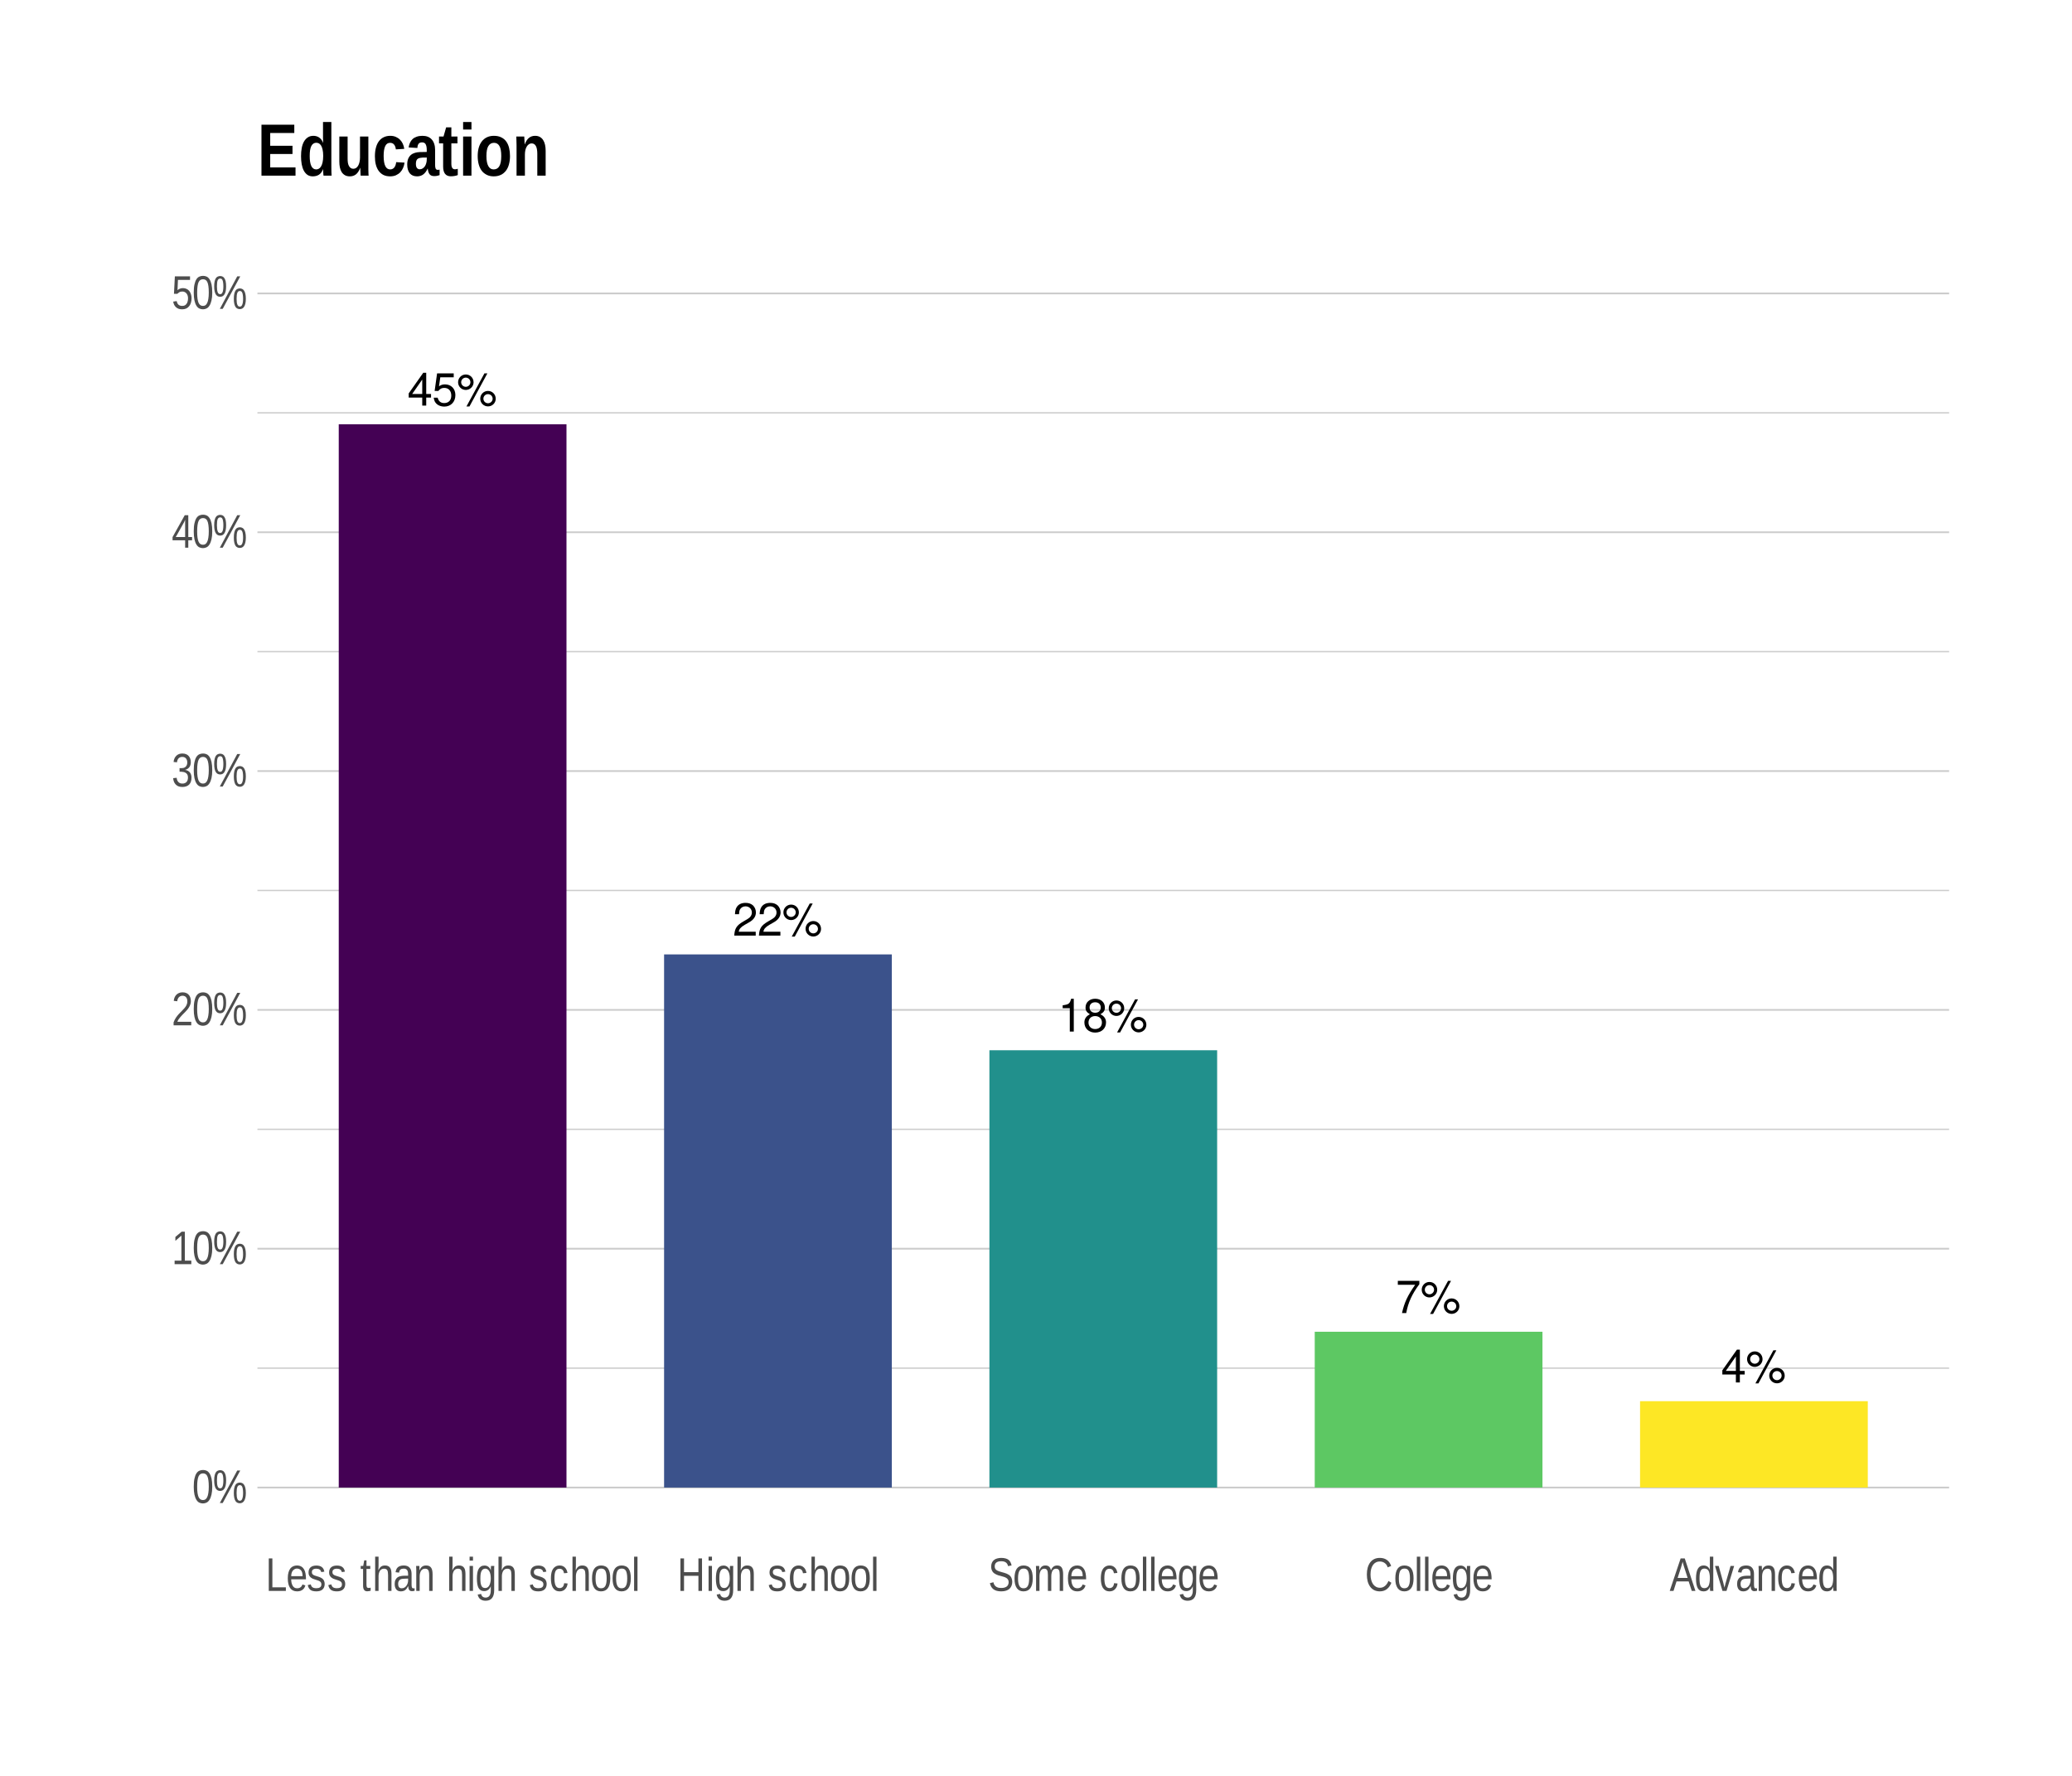 <?xml version="1.0" encoding="UTF-8"?>
<svg xmlns="http://www.w3.org/2000/svg" xmlns:xlink="http://www.w3.org/1999/xlink" width="504pt" height="432pt" viewBox="0 0 504 432" version="1.1">
<defs>
<g>
<symbol overflow="visible" id="glyph0-0">
<path style="stroke:none;" d=""/>
</symbol>
<symbol overflow="visible" id="glyph0-1">
<path style="stroke:none;" d="M 3.609 -1.938 L 3.609 0 L 4.578 0 L 4.578 -1.938 L 5.75 -1.938 L 5.75 -2.812 L 4.578 -2.812 L 4.578 -7.984 L 3.859 -7.984 L 0.312 -2.953 L 0.312 -1.938 Z M 3.609 -2.812 L 1.156 -2.812 L 3.609 -6.328 Z M 3.609 -2.812 "/>
</symbol>
<symbol overflow="visible" id="glyph0-2">
<path style="stroke:none;" d="M 5.266 -7.828 L 1.219 -7.828 L 0.625 -3.562 L 1.531 -3.562 C 1.984 -4.109 2.359 -4.297 2.969 -4.297 C 4.016 -4.297 4.672 -3.578 4.672 -2.422 C 4.672 -1.297 4.016 -0.609 2.953 -0.609 C 2.109 -0.609 1.594 -1.031 1.359 -1.922 L 0.391 -1.922 C 0.516 -1.281 0.625 -0.969 0.859 -0.688 C 1.297 -0.094 2.094 0.25 2.984 0.25 C 4.562 0.25 5.672 -0.891 5.672 -2.547 C 5.672 -4.094 4.641 -5.156 3.141 -5.156 C 2.578 -5.156 2.141 -5.016 1.688 -4.688 L 2 -6.875 L 5.266 -6.875 Z M 5.266 -7.828 "/>
</symbol>
<symbol overflow="visible" id="glyph0-3">
<path style="stroke:none;" d="M 2.203 -7.562 C 1.156 -7.562 0.328 -6.719 0.328 -5.672 C 0.328 -4.641 1.156 -3.797 2.203 -3.797 C 3.234 -3.797 4.094 -4.641 4.094 -5.656 C 4.094 -6.734 3.266 -7.562 2.203 -7.562 Z M 2.203 -6.797 C 2.828 -6.797 3.328 -6.297 3.328 -5.672 C 3.328 -5.062 2.812 -4.562 2.203 -4.562 C 1.594 -4.562 1.078 -5.062 1.078 -5.672 C 1.078 -6.297 1.578 -6.797 2.203 -6.797 Z M 6.734 -7.828 L 2.359 0.219 L 3.094 0.219 L 7.453 -7.828 Z M 7.594 -3.562 C 6.562 -3.562 5.719 -2.719 5.719 -1.672 C 5.719 -0.625 6.562 0.203 7.609 0.203 C 8.641 0.203 9.484 -0.625 9.484 -1.656 C 9.484 -2.719 8.656 -3.562 7.594 -3.562 Z M 7.594 -2.781 C 8.234 -2.781 8.734 -2.281 8.734 -1.656 C 8.734 -1.062 8.219 -0.562 7.609 -0.562 C 6.984 -0.562 6.484 -1.062 6.484 -1.672 C 6.484 -2.281 6.984 -2.781 7.594 -2.781 Z M 7.594 -2.781 "/>
</symbol>
<symbol overflow="visible" id="glyph0-4">
<path style="stroke:none;" d="M 5.594 -0.969 L 1.469 -0.969 C 1.562 -1.625 1.922 -2.047 2.891 -2.625 L 3.984 -3.25 C 5.078 -3.859 5.641 -4.672 5.641 -5.656 C 5.641 -6.312 5.375 -6.938 4.922 -7.375 C 4.453 -7.781 3.875 -7.984 3.141 -7.984 C 2.141 -7.984 1.406 -7.641 0.969 -6.953 C 0.703 -6.531 0.578 -6.031 0.547 -5.219 L 1.531 -5.219 C 1.562 -5.766 1.625 -6.094 1.75 -6.359 C 2.016 -6.844 2.516 -7.141 3.109 -7.141 C 3.984 -7.141 4.656 -6.5 4.656 -5.641 C 4.656 -5 4.281 -4.438 3.594 -4.047 L 2.578 -3.453 C 0.938 -2.5 0.469 -1.75 0.375 -0.016 L 5.594 -0.016 Z M 5.594 -0.969 "/>
</symbol>
<symbol overflow="visible" id="glyph0-5">
<path style="stroke:none;" d="M 2.859 -5.688 L 2.859 0 L 3.828 0 L 3.828 -7.984 L 3.188 -7.984 C 2.844 -6.766 2.625 -6.594 1.125 -6.391 L 1.125 -5.688 Z M 2.859 -5.688 "/>
</symbol>
<symbol overflow="visible" id="glyph0-6">
<path style="stroke:none;" d="M 4.312 -4.203 C 5.141 -4.703 5.391 -5.109 5.391 -5.859 C 5.391 -7.109 4.438 -7.984 3.031 -7.984 C 1.656 -7.984 0.688 -7.109 0.688 -5.859 C 0.688 -5.109 0.938 -4.719 1.75 -4.203 C 0.844 -3.75 0.406 -3.109 0.406 -2.219 C 0.406 -0.766 1.484 0.25 3.031 0.25 C 4.578 0.25 5.672 -0.766 5.672 -2.219 C 5.672 -3.109 5.219 -3.75 4.312 -4.203 Z M 3.031 -7.125 C 3.859 -7.125 4.391 -6.625 4.391 -5.828 C 4.391 -5.078 3.859 -4.578 3.031 -4.578 C 2.203 -4.578 1.672 -5.078 1.672 -5.859 C 1.672 -6.625 2.203 -7.125 3.031 -7.125 Z M 3.031 -3.766 C 4.016 -3.766 4.672 -3.125 4.672 -2.203 C 4.672 -1.234 4.016 -0.609 3.016 -0.609 C 2.062 -0.609 1.406 -1.266 1.406 -2.188 C 1.406 -3.141 2.062 -3.766 3.031 -3.766 Z M 3.031 -3.766 "/>
</symbol>
<symbol overflow="visible" id="glyph0-7">
<path style="stroke:none;" d="M 5.75 -7.828 L 0.516 -7.828 L 0.516 -6.875 L 4.734 -6.875 C 2.875 -4.203 2.109 -2.578 1.531 0 L 2.562 0 C 3 -2.5 3.984 -4.656 5.75 -7.016 Z M 5.75 -7.828 "/>
</symbol>
<symbol overflow="visible" id="glyph1-0">
<path style="stroke:none;" d="M 0.234 0 L 0.234 -7.672 L 2.141 -7.672 L 2.141 0 Z M 0.484 -0.375 L 1.906 -0.375 L 1.906 -7.281 L 0.484 -7.281 Z M 0.484 -0.375 "/>
</symbol>
<symbol overflow="visible" id="glyph1-1">
<path style="stroke:none;" d="M 4.875 -3.953 C 4.875 -3.191 4.812 -2.551 4.688 -2.031 C 4.57 -1.52 4.41 -1.102 4.203 -0.781 C 4.004 -0.457 3.766 -0.227 3.484 -0.094 C 3.211 0.039 2.922 0.109 2.609 0.109 C 2.297 0.109 2 0.039 1.719 -0.094 C 1.445 -0.227 1.211 -0.457 1.016 -0.781 C 0.816 -1.102 0.66 -1.52 0.547 -2.031 C 0.43 -2.551 0.375 -3.191 0.375 -3.953 C 0.375 -4.754 0.43 -5.414 0.547 -5.938 C 0.66 -6.457 0.816 -6.875 1.016 -7.188 C 1.211 -7.5 1.453 -7.719 1.734 -7.844 C 2.016 -7.969 2.316 -8.031 2.641 -8.031 C 2.953 -8.031 3.242 -7.969 3.516 -7.844 C 3.785 -7.719 4.02 -7.5 4.219 -7.188 C 4.426 -6.875 4.586 -6.457 4.703 -5.938 C 4.816 -5.414 4.875 -4.754 4.875 -3.953 Z M 4.031 -3.953 C 4.031 -4.586 4 -5.113 3.938 -5.531 C 3.883 -5.945 3.797 -6.281 3.672 -6.531 C 3.555 -6.781 3.41 -6.953 3.234 -7.047 C 3.055 -7.148 2.859 -7.203 2.641 -7.203 C 2.41 -7.203 2.203 -7.148 2.016 -7.047 C 1.836 -6.941 1.688 -6.766 1.562 -6.516 C 1.445 -6.273 1.359 -5.941 1.297 -5.516 C 1.234 -5.098 1.203 -4.578 1.203 -3.953 C 1.203 -3.348 1.234 -2.836 1.297 -2.422 C 1.359 -2.004 1.445 -1.672 1.562 -1.422 C 1.688 -1.172 1.836 -0.988 2.016 -0.875 C 2.191 -0.77 2.395 -0.719 2.625 -0.719 C 2.844 -0.719 3.035 -0.77 3.203 -0.875 C 3.379 -0.988 3.523 -1.172 3.641 -1.422 C 3.766 -1.672 3.859 -2.004 3.922 -2.422 C 3.992 -2.836 4.031 -3.348 4.031 -3.953 Z M 4.031 -3.953 "/>
</symbol>
<symbol overflow="visible" id="glyph1-2">
<path style="stroke:none;" d="M 8.047 -2.438 C 8.047 -1.969 8.004 -1.57 7.922 -1.25 C 7.848 -0.938 7.742 -0.68 7.609 -0.484 C 7.473 -0.285 7.316 -0.145 7.141 -0.062 C 6.961 0.02 6.773 0.062 6.578 0.062 C 6.367 0.062 6.176 0.02 6 -0.062 C 5.82 -0.145 5.664 -0.281 5.531 -0.469 C 5.406 -0.664 5.305 -0.926 5.234 -1.25 C 5.16 -1.57 5.125 -1.969 5.125 -2.438 C 5.125 -2.938 5.16 -3.348 5.234 -3.672 C 5.305 -3.992 5.406 -4.25 5.531 -4.438 C 5.664 -4.633 5.82 -4.77 6 -4.844 C 6.188 -4.926 6.383 -4.969 6.594 -4.969 C 6.789 -4.969 6.977 -4.926 7.156 -4.844 C 7.332 -4.77 7.484 -4.633 7.609 -4.438 C 7.742 -4.25 7.848 -3.992 7.922 -3.672 C 8.004 -3.348 8.047 -2.938 8.047 -2.438 Z M 2.422 0 L 1.719 0 L 5.953 -7.906 L 6.688 -7.906 Z M 1.812 -7.984 C 2.008 -7.984 2.195 -7.941 2.375 -7.859 C 2.551 -7.785 2.703 -7.648 2.828 -7.453 C 2.961 -7.266 3.066 -7.008 3.141 -6.688 C 3.211 -6.363 3.25 -5.957 3.25 -5.469 C 3.25 -5 3.211 -4.602 3.141 -4.281 C 3.066 -3.957 2.961 -3.695 2.828 -3.5 C 2.703 -3.301 2.547 -3.156 2.359 -3.062 C 2.18 -2.977 1.992 -2.938 1.797 -2.938 C 1.586 -2.938 1.395 -2.977 1.219 -3.062 C 1.039 -3.156 0.883 -3.301 0.75 -3.5 C 0.625 -3.695 0.523 -3.957 0.453 -4.281 C 0.379 -4.602 0.344 -5 0.344 -5.469 C 0.344 -5.957 0.379 -6.363 0.453 -6.688 C 0.523 -7.008 0.625 -7.266 0.75 -7.453 C 0.883 -7.648 1.039 -7.785 1.219 -7.859 C 1.406 -7.941 1.602 -7.984 1.812 -7.984 Z M 7.375 -2.438 C 7.375 -2.812 7.352 -3.117 7.312 -3.359 C 7.281 -3.609 7.227 -3.805 7.156 -3.953 C 7.094 -4.098 7.016 -4.195 6.922 -4.25 C 6.828 -4.312 6.719 -4.344 6.594 -4.344 C 6.469 -4.344 6.352 -4.312 6.25 -4.25 C 6.156 -4.188 6.07 -4.082 6 -3.938 C 5.938 -3.789 5.883 -3.594 5.844 -3.344 C 5.812 -3.102 5.797 -2.801 5.797 -2.438 C 5.797 -2.082 5.812 -1.785 5.844 -1.547 C 5.883 -1.305 5.938 -1.109 6 -0.953 C 6.07 -0.805 6.156 -0.703 6.25 -0.641 C 6.344 -0.578 6.453 -0.547 6.578 -0.547 C 6.703 -0.547 6.812 -0.578 6.906 -0.641 C 7 -0.703 7.078 -0.805 7.141 -0.953 C 7.211 -1.109 7.27 -1.305 7.312 -1.547 C 7.352 -1.785 7.375 -2.082 7.375 -2.438 Z M 2.578 -5.469 C 2.578 -5.844 2.555 -6.148 2.516 -6.391 C 2.484 -6.629 2.438 -6.82 2.375 -6.969 C 2.312 -7.113 2.234 -7.219 2.141 -7.281 C 2.047 -7.344 1.938 -7.375 1.812 -7.375 C 1.688 -7.375 1.57 -7.344 1.469 -7.281 C 1.363 -7.219 1.273 -7.113 1.203 -6.969 C 1.141 -6.82 1.094 -6.625 1.062 -6.375 C 1.031 -6.133 1.016 -5.832 1.016 -5.469 C 1.016 -5.113 1.031 -4.816 1.062 -4.578 C 1.102 -4.336 1.156 -4.141 1.219 -3.984 C 1.281 -3.836 1.359 -3.734 1.453 -3.672 C 1.555 -3.609 1.672 -3.578 1.797 -3.578 C 1.922 -3.578 2.031 -3.609 2.125 -3.672 C 2.219 -3.734 2.297 -3.836 2.359 -3.984 C 2.43 -4.141 2.484 -4.336 2.516 -4.578 C 2.555 -4.816 2.578 -5.113 2.578 -5.469 Z M 2.578 -5.469 "/>
</symbol>
<symbol overflow="visible" id="glyph1-3">
<path style="stroke:none;" d="M 0.719 0 L 0.719 -0.859 L 2.375 -0.859 L 2.375 -6.953 L 0.906 -5.672 L 0.906 -6.625 L 2.438 -7.906 L 3.203 -7.906 L 3.203 -0.859 L 4.781 -0.859 L 4.781 0 Z M 0.719 0 "/>
</symbol>
<symbol overflow="visible" id="glyph1-4">
<path style="stroke:none;" d="M 0.469 0 L 0.469 -0.719 C 0.625 -1.156 0.816 -1.539 1.047 -1.875 C 1.273 -2.207 1.516 -2.508 1.766 -2.781 C 2.016 -3.051 2.258 -3.301 2.5 -3.531 C 2.738 -3.77 2.957 -4.004 3.156 -4.234 C 3.352 -4.461 3.508 -4.703 3.625 -4.953 C 3.75 -5.211 3.812 -5.504 3.812 -5.828 C 3.812 -6.055 3.785 -6.254 3.734 -6.422 C 3.68 -6.586 3.602 -6.727 3.5 -6.844 C 3.395 -6.969 3.27 -7.055 3.125 -7.109 C 2.977 -7.172 2.816 -7.203 2.641 -7.203 C 2.473 -7.203 2.316 -7.172 2.172 -7.109 C 2.023 -7.055 1.895 -6.973 1.781 -6.859 C 1.664 -6.742 1.57 -6.602 1.5 -6.438 C 1.426 -6.27 1.379 -6.078 1.359 -5.859 L 0.516 -5.953 C 0.535 -6.242 0.598 -6.516 0.703 -6.766 C 0.805 -7.016 0.945 -7.234 1.125 -7.422 C 1.301 -7.609 1.516 -7.754 1.766 -7.859 C 2.016 -7.973 2.305 -8.031 2.641 -8.031 C 2.953 -8.031 3.234 -7.984 3.484 -7.891 C 3.742 -7.797 3.957 -7.656 4.125 -7.469 C 4.301 -7.289 4.438 -7.066 4.531 -6.797 C 4.625 -6.523 4.672 -6.211 4.672 -5.859 C 4.672 -5.598 4.629 -5.348 4.547 -5.109 C 4.473 -4.867 4.367 -4.641 4.234 -4.422 C 4.109 -4.203 3.957 -3.988 3.781 -3.781 C 3.613 -3.582 3.438 -3.391 3.25 -3.203 L 2.672 -2.625 C 2.484 -2.438 2.305 -2.242 2.141 -2.047 C 1.973 -1.859 1.82 -1.664 1.688 -1.469 C 1.562 -1.27 1.461 -1.066 1.391 -0.859 L 4.766 -0.859 L 4.766 0 Z M 0.469 0 "/>
</symbol>
<symbol overflow="visible" id="glyph1-5">
<path style="stroke:none;" d="M 4.828 -2.188 C 4.828 -1.82 4.781 -1.492 4.688 -1.203 C 4.594 -0.922 4.453 -0.68 4.266 -0.484 C 4.078 -0.297 3.844 -0.148 3.562 -0.047 C 3.289 0.055 2.977 0.109 2.625 0.109 C 2.227 0.109 1.891 0.051 1.609 -0.062 C 1.336 -0.188 1.113 -0.348 0.938 -0.547 C 0.758 -0.754 0.625 -0.984 0.531 -1.234 C 0.445 -1.492 0.391 -1.758 0.359 -2.031 L 1.219 -2.125 C 1.238 -1.914 1.281 -1.723 1.344 -1.547 C 1.414 -1.379 1.508 -1.234 1.625 -1.109 C 1.738 -0.984 1.879 -0.883 2.047 -0.812 C 2.211 -0.75 2.406 -0.719 2.625 -0.719 C 3.039 -0.719 3.367 -0.844 3.609 -1.094 C 3.848 -1.352 3.969 -1.727 3.969 -2.219 C 3.969 -2.508 3.914 -2.742 3.812 -2.922 C 3.707 -3.098 3.57 -3.234 3.406 -3.328 C 3.25 -3.43 3.078 -3.5 2.891 -3.531 C 2.711 -3.57 2.547 -3.594 2.391 -3.594 L 1.922 -3.594 L 1.922 -4.469 L 2.359 -4.469 C 2.516 -4.469 2.676 -4.484 2.844 -4.516 C 3.02 -4.555 3.176 -4.629 3.312 -4.734 C 3.457 -4.836 3.57 -4.977 3.656 -5.156 C 3.75 -5.332 3.797 -5.555 3.797 -5.828 C 3.797 -6.254 3.691 -6.586 3.484 -6.828 C 3.285 -7.078 2.984 -7.203 2.578 -7.203 C 2.211 -7.203 1.914 -7.086 1.688 -6.859 C 1.469 -6.629 1.336 -6.305 1.297 -5.891 L 0.469 -5.969 C 0.5 -6.312 0.578 -6.613 0.703 -6.875 C 0.828 -7.133 0.984 -7.348 1.172 -7.516 C 1.359 -7.691 1.57 -7.82 1.812 -7.906 C 2.062 -7.988 2.32 -8.031 2.594 -8.031 C 2.957 -8.031 3.27 -7.973 3.531 -7.859 C 3.789 -7.754 4 -7.602 4.156 -7.406 C 4.32 -7.219 4.445 -7 4.531 -6.75 C 4.613 -6.5 4.656 -6.227 4.656 -5.938 C 4.656 -5.707 4.629 -5.488 4.578 -5.281 C 4.523 -5.082 4.441 -4.898 4.328 -4.734 C 4.211 -4.578 4.07 -4.441 3.906 -4.328 C 3.738 -4.211 3.535 -4.125 3.297 -4.062 L 3.297 -4.031 C 3.555 -4 3.781 -3.926 3.969 -3.812 C 4.164 -3.707 4.328 -3.57 4.453 -3.406 C 4.578 -3.238 4.672 -3.051 4.734 -2.844 C 4.797 -2.633 4.828 -2.414 4.828 -2.188 Z M 4.828 -2.188 "/>
</symbol>
<symbol overflow="visible" id="glyph1-6">
<path style="stroke:none;" d="M 4.047 -1.797 L 4.047 0 L 3.281 0 L 3.281 -1.797 L 0.219 -1.797 L 0.219 -2.578 L 3.188 -7.906 L 4.047 -7.906 L 4.047 -2.594 L 4.969 -2.594 L 4.969 -1.797 Z M 3.281 -6.766 C 3.27 -6.754 3.25 -6.719 3.219 -6.656 L 3.141 -6.484 L 3.062 -6.281 C 3.02 -6.207 2.988 -6.148 2.969 -6.109 L 1.297 -3.109 C 1.285 -3.086 1.266 -3.051 1.234 -3 L 1.141 -2.859 L 1.062 -2.703 C 1.031 -2.648 1.004 -2.613 0.984 -2.594 L 3.281 -2.594 Z M 3.281 -6.766 "/>
</symbol>
<symbol overflow="visible" id="glyph1-7">
<path style="stroke:none;" d="M 4.844 -2.578 C 4.844 -2.18 4.789 -1.816 4.688 -1.484 C 4.594 -1.16 4.445 -0.879 4.25 -0.641 C 4.062 -0.398 3.82 -0.211 3.531 -0.078 C 3.25 0.047 2.922 0.109 2.547 0.109 C 2.203 0.109 1.906 0.062 1.656 -0.031 C 1.406 -0.133 1.191 -0.27 1.016 -0.438 C 0.836 -0.602 0.695 -0.801 0.594 -1.031 C 0.488 -1.258 0.414 -1.504 0.375 -1.766 L 1.219 -1.891 C 1.25 -1.734 1.297 -1.582 1.359 -1.438 C 1.422 -1.301 1.504 -1.176 1.609 -1.062 C 1.711 -0.957 1.844 -0.875 2 -0.812 C 2.156 -0.75 2.344 -0.719 2.562 -0.719 C 2.781 -0.719 2.977 -0.754 3.156 -0.828 C 3.332 -0.91 3.477 -1.031 3.594 -1.188 C 3.719 -1.344 3.812 -1.535 3.875 -1.766 C 3.945 -1.992 3.984 -2.258 3.984 -2.562 C 3.984 -2.801 3.953 -3.02 3.891 -3.219 C 3.828 -3.426 3.734 -3.602 3.609 -3.75 C 3.492 -3.895 3.348 -4.008 3.172 -4.094 C 3.004 -4.176 2.805 -4.219 2.578 -4.219 C 2.441 -4.219 2.316 -4.203 2.203 -4.172 C 2.086 -4.148 1.977 -4.109 1.875 -4.047 C 1.781 -3.992 1.691 -3.93 1.609 -3.859 C 1.523 -3.797 1.445 -3.727 1.375 -3.656 L 0.562 -3.656 L 0.781 -7.906 L 4.469 -7.906 L 4.469 -7.047 L 1.531 -7.047 L 1.422 -4.547 C 1.566 -4.68 1.75 -4.797 1.969 -4.891 C 2.188 -4.992 2.445 -5.047 2.75 -5.047 C 3.07 -5.047 3.363 -4.984 3.625 -4.859 C 3.883 -4.742 4.102 -4.578 4.281 -4.359 C 4.457 -4.141 4.594 -3.879 4.688 -3.578 C 4.789 -3.273 4.844 -2.941 4.844 -2.578 Z M 4.844 -2.578 "/>
</symbol>
<symbol overflow="visible" id="glyph1-8">
<path style="stroke:none;" d="M 0.781 0 L 0.781 -7.906 L 1.656 -7.906 L 1.656 -0.875 L 4.938 -0.875 L 4.938 0 Z M 0.781 0 "/>
</symbol>
<symbol overflow="visible" id="glyph1-9">
<path style="stroke:none;" d="M 1.234 -2.828 C 1.234 -2.504 1.266 -2.207 1.328 -1.938 C 1.398 -1.676 1.488 -1.445 1.594 -1.25 C 1.707 -1.062 1.852 -0.91 2.031 -0.797 C 2.207 -0.691 2.414 -0.641 2.656 -0.641 C 3.02 -0.641 3.312 -0.727 3.531 -0.906 C 3.75 -1.082 3.895 -1.305 3.969 -1.578 L 4.688 -1.328 C 4.633 -1.16 4.562 -0.988 4.469 -0.812 C 4.375 -0.645 4.25 -0.492 4.094 -0.359 C 3.938 -0.223 3.738 -0.109 3.5 -0.016 C 3.27 0.066 2.988 0.109 2.656 0.109 C 1.926 0.109 1.367 -0.156 0.984 -0.688 C 0.598 -1.227 0.406 -2.023 0.406 -3.078 C 0.406 -3.648 0.461 -4.129 0.578 -4.516 C 0.691 -4.91 0.848 -5.234 1.047 -5.484 C 1.254 -5.734 1.492 -5.91 1.766 -6.016 C 2.035 -6.129 2.32 -6.188 2.625 -6.188 C 3.039 -6.188 3.391 -6.102 3.672 -5.938 C 4.223 -5.625 4.57 -5.055 4.719 -4.234 C 4.789 -3.836 4.828 -3.41 4.828 -2.953 L 4.828 -2.828 Z M 4 -3.594 C 4 -4.27 3.867 -4.742 3.609 -5.016 C 3.359 -5.297 3.023 -5.438 2.609 -5.438 C 2.316 -5.438 2.035 -5.316 1.766 -5.078 C 1.43 -4.785 1.254 -4.289 1.234 -3.594 Z M 4 -3.594 "/>
</symbol>
<symbol overflow="visible" id="glyph1-10">
<path style="stroke:none;" d="M 4.375 -1.672 C 4.375 -1.391 4.328 -1.133 4.234 -0.906 C 4.148 -0.688 4.02 -0.5 3.844 -0.344 C 3.676 -0.195 3.461 -0.082 3.203 0 C 2.953 0.07 2.672 0.109 2.359 0.109 C 2.066 0.109 1.801 0.082 1.562 0.031 C 1.332 -0.02 1.129 -0.102 0.953 -0.219 C 0.785 -0.344 0.641 -0.504 0.516 -0.703 C 0.398 -0.898 0.316 -1.141 0.266 -1.422 L 1 -1.594 C 1.062 -1.27 1.203 -1.031 1.422 -0.875 C 1.648 -0.727 1.961 -0.656 2.359 -0.656 C 2.535 -0.656 2.695 -0.672 2.844 -0.703 C 2.988 -0.734 3.113 -0.785 3.219 -0.859 C 3.332 -0.93 3.422 -1.023 3.484 -1.141 C 3.547 -1.266 3.578 -1.414 3.578 -1.594 C 3.578 -1.781 3.539 -1.93 3.469 -2.047 C 3.395 -2.172 3.297 -2.27 3.172 -2.344 C 3.047 -2.426 2.895 -2.492 2.719 -2.547 L 2.109 -2.75 C 1.91 -2.812 1.711 -2.879 1.516 -2.953 C 1.328 -3.035 1.156 -3.141 1 -3.266 C 0.844 -3.398 0.711 -3.562 0.609 -3.75 C 0.504 -3.938 0.453 -4.176 0.453 -4.469 C 0.453 -5.02 0.613 -5.441 0.938 -5.734 C 1.27 -6.023 1.742 -6.172 2.359 -6.172 C 2.91 -6.172 3.348 -6.051 3.672 -5.812 C 3.992 -5.582 4.203 -5.207 4.297 -4.688 L 3.547 -4.578 C 3.516 -4.734 3.461 -4.863 3.391 -4.969 C 3.316 -5.07 3.227 -5.156 3.125 -5.219 C 3.02 -5.289 2.898 -5.336 2.766 -5.359 C 2.641 -5.391 2.504 -5.406 2.359 -5.406 C 1.984 -5.406 1.707 -5.332 1.531 -5.188 C 1.352 -5.051 1.266 -4.848 1.266 -4.578 C 1.266 -4.41 1.297 -4.27 1.359 -4.156 C 1.43 -4.051 1.523 -3.961 1.641 -3.891 C 1.754 -3.816 1.895 -3.754 2.062 -3.703 L 2.609 -3.531 C 2.609 -3.531 2.742 -3.488 3.016 -3.406 C 3.16 -3.352 3.297 -3.297 3.422 -3.234 C 3.555 -3.172 3.68 -3.094 3.797 -3 C 3.91 -2.914 4.008 -2.812 4.094 -2.688 C 4.176 -2.562 4.242 -2.414 4.297 -2.25 C 4.348 -2.082 4.375 -1.891 4.375 -1.672 Z M 4.375 -1.672 "/>
</symbol>
<symbol overflow="visible" id="glyph1-11">
<path style="stroke:none;" d=""/>
</symbol>
<symbol overflow="visible" id="glyph1-12">
<path style="stroke:none;" d="M 2.562 -0.047 C 2.426 -0.004 2.289 0.023 2.156 0.047 C 2.031 0.078 1.883 0.094 1.719 0.094 C 1.051 0.094 0.719 -0.363 0.719 -1.281 L 0.719 -5.344 L 0.141 -5.344 L 0.141 -6.078 L 0.75 -6.078 L 1 -7.438 L 1.547 -7.438 L 1.547 -6.078 L 2.469 -6.078 L 2.469 -5.344 L 1.547 -5.344 L 1.547 -1.5 C 1.547 -1.207 1.582 -1.004 1.656 -0.891 C 1.738 -0.773 1.879 -0.719 2.078 -0.719 C 2.148 -0.719 2.223 -0.723 2.297 -0.734 C 2.379 -0.754 2.469 -0.773 2.562 -0.797 Z M 2.562 -0.047 "/>
</symbol>
<symbol overflow="visible" id="glyph1-13">
<path style="stroke:none;" d="M 1.453 -5.031 C 1.547 -5.238 1.645 -5.414 1.75 -5.562 C 1.863 -5.707 1.984 -5.828 2.109 -5.922 C 2.242 -6.016 2.383 -6.082 2.531 -6.125 C 2.688 -6.164 2.863 -6.188 3.062 -6.188 C 3.375 -6.188 3.629 -6.133 3.828 -6.031 C 4.035 -5.926 4.195 -5.781 4.312 -5.594 C 4.438 -5.406 4.52 -5.176 4.562 -4.906 C 4.602 -4.645 4.625 -4.359 4.625 -4.047 L 4.625 0 L 3.797 0 L 3.797 -3.859 C 3.797 -4.109 3.781 -4.332 3.75 -4.531 C 3.727 -4.727 3.68 -4.891 3.609 -5.016 C 3.535 -5.148 3.43 -5.25 3.297 -5.312 C 3.16 -5.375 2.988 -5.406 2.781 -5.406 C 2.582 -5.406 2.398 -5.363 2.234 -5.281 C 2.078 -5.195 1.941 -5.07 1.828 -4.906 C 1.723 -4.75 1.641 -4.555 1.578 -4.328 C 1.516 -4.109 1.484 -3.859 1.484 -3.578 L 1.484 0 L 0.656 0 L 0.656 -8.328 L 1.484 -8.328 L 1.484 -6.172 C 1.484 -6.047 1.477 -5.922 1.469 -5.797 C 1.469 -5.672 1.461 -5.555 1.453 -5.453 C 1.453 -5.348 1.453 -5.258 1.453 -5.188 C 1.453 -5.113 1.445 -5.062 1.438 -5.031 Z M 1.453 -5.031 "/>
</symbol>
<symbol overflow="visible" id="glyph1-14">
<path style="stroke:none;" d="M 1.906 0.109 C 1.406 0.109 1.031 -0.051 0.781 -0.375 C 0.531 -0.695 0.406 -1.141 0.406 -1.703 C 0.406 -2.098 0.469 -2.422 0.594 -2.672 C 0.719 -2.93 0.879 -3.133 1.078 -3.281 C 1.273 -3.426 1.504 -3.523 1.766 -3.578 C 2.023 -3.641 2.285 -3.676 2.547 -3.688 L 3.672 -3.703 L 3.672 -4.031 C 3.672 -4.281 3.648 -4.492 3.609 -4.672 C 3.566 -4.848 3.5 -4.988 3.406 -5.094 C 3.32 -5.207 3.211 -5.289 3.078 -5.344 C 2.941 -5.395 2.781 -5.422 2.594 -5.422 C 2.438 -5.422 2.297 -5.406 2.172 -5.375 C 2.047 -5.344 1.93 -5.289 1.828 -5.219 C 1.734 -5.145 1.656 -5.047 1.594 -4.922 C 1.539 -4.797 1.504 -4.641 1.484 -4.453 L 0.625 -4.547 C 0.656 -4.785 0.711 -5.004 0.797 -5.203 C 0.879 -5.41 1 -5.586 1.156 -5.734 C 1.312 -5.879 1.508 -5.988 1.75 -6.062 C 1.988 -6.145 2.281 -6.188 2.625 -6.188 C 3.25 -6.188 3.719 -6.008 4.031 -5.656 C 4.352 -5.312 4.516 -4.805 4.516 -4.141 L 4.516 -1.531 C 4.516 -1.227 4.547 -1 4.609 -0.844 C 4.672 -0.695 4.789 -0.625 4.969 -0.625 C 5.02 -0.625 5.066 -0.625 5.109 -0.625 C 5.16 -0.633 5.207 -0.645 5.25 -0.656 L 5.25 -0.031 C 5.145 0 5.039 0.02 4.938 0.031 C 4.832 0.051 4.723 0.062 4.609 0.062 C 4.453 0.062 4.316 0.035 4.203 -0.016 C 4.086 -0.066 3.992 -0.145 3.922 -0.25 C 3.859 -0.352 3.805 -0.477 3.766 -0.625 C 3.734 -0.781 3.707 -0.957 3.688 -1.156 L 3.672 -1.156 C 3.578 -0.969 3.477 -0.797 3.375 -0.641 C 3.27 -0.484 3.145 -0.348 3 -0.234 C 2.863 -0.117 2.703 -0.035 2.516 0.016 C 2.336 0.078 2.133 0.109 1.906 0.109 Z M 2.094 -0.641 C 2.363 -0.641 2.594 -0.695 2.781 -0.812 C 2.977 -0.938 3.141 -1.086 3.266 -1.266 C 3.398 -1.453 3.5 -1.656 3.562 -1.875 C 3.633 -2.094 3.672 -2.301 3.672 -2.5 L 3.672 -3 L 2.766 -2.969 C 2.555 -2.969 2.359 -2.953 2.172 -2.922 C 1.992 -2.891 1.836 -2.828 1.703 -2.734 C 1.566 -2.641 1.457 -2.508 1.375 -2.344 C 1.289 -2.176 1.25 -1.953 1.25 -1.672 C 1.25 -1.348 1.32 -1.094 1.469 -0.906 C 1.613 -0.727 1.82 -0.641 2.094 -0.641 Z M 2.094 -0.641 "/>
</symbol>
<symbol overflow="visible" id="glyph1-15">
<path style="stroke:none;" d="M 3.797 0 L 3.797 -3.859 C 3.797 -4.148 3.773 -4.395 3.734 -4.594 C 3.703 -4.789 3.645 -4.945 3.562 -5.062 C 3.488 -5.188 3.383 -5.273 3.25 -5.328 C 3.125 -5.379 2.969 -5.406 2.781 -5.406 C 2.582 -5.406 2.398 -5.363 2.234 -5.281 C 2.078 -5.195 1.941 -5.07 1.828 -4.906 C 1.723 -4.75 1.641 -4.551 1.578 -4.312 C 1.516 -4.082 1.484 -3.816 1.484 -3.516 L 1.484 0 L 0.656 0 L 0.656 -4.781 C 0.656 -4.781 0.656 -4.91 0.656 -5.172 C 0.656 -5.316 0.648 -5.453 0.641 -5.578 C 0.641 -5.703 0.633 -5.805 0.625 -5.891 C 0.625 -5.984 0.625 -6.047 0.625 -6.078 L 1.406 -6.078 C 1.414 -6.055 1.422 -6.004 1.422 -5.922 C 1.422 -5.836 1.422 -5.742 1.422 -5.641 C 1.43 -5.535 1.438 -5.426 1.438 -5.312 C 1.438 -5.207 1.438 -5.113 1.438 -5.031 L 1.453 -5.031 C 1.535 -5.207 1.625 -5.367 1.719 -5.516 C 1.812 -5.66 1.922 -5.781 2.047 -5.875 C 2.172 -5.977 2.316 -6.055 2.484 -6.109 C 2.648 -6.16 2.844 -6.188 3.062 -6.188 C 3.332 -6.188 3.566 -6.145 3.766 -6.062 C 3.961 -5.977 4.125 -5.848 4.25 -5.672 C 4.383 -5.504 4.477 -5.285 4.531 -5.016 C 4.594 -4.742 4.625 -4.422 4.625 -4.047 L 4.625 0 Z M 3.797 0 "/>
</symbol>
<symbol overflow="visible" id="glyph1-16">
<path style="stroke:none;" d="M 0.625 -7.375 L 0.625 -8.328 L 1.453 -8.328 L 1.453 -7.375 Z M 0.625 0 L 0.625 -6.078 L 1.453 -6.078 L 1.453 0 Z M 0.625 0 "/>
</symbol>
<symbol overflow="visible" id="glyph1-17">
<path style="stroke:none;" d="M 2.516 2.391 C 2.234 2.391 1.984 2.352 1.766 2.281 C 1.547 2.207 1.352 2.102 1.188 1.969 C 1.031 1.844 0.906 1.688 0.812 1.5 C 0.719 1.312 0.645 1.109 0.594 0.891 L 1.438 0.734 C 1.488 1.016 1.609 1.234 1.797 1.391 C 1.984 1.547 2.234 1.625 2.547 1.625 C 2.734 1.625 2.898 1.586 3.047 1.516 C 3.203 1.453 3.332 1.348 3.438 1.203 C 3.551 1.066 3.633 0.883 3.688 0.656 C 3.75 0.438 3.781 0.164 3.781 -0.156 L 3.781 -1.125 C 3.719 -0.977 3.641 -0.832 3.547 -0.688 C 3.461 -0.551 3.352 -0.426 3.219 -0.312 C 3.082 -0.207 2.926 -0.117 2.75 -0.047 C 2.582 0.016 2.391 0.047 2.172 0.047 C 1.859 0.047 1.586 -0.016 1.359 -0.141 C 1.129 -0.273 0.941 -0.473 0.797 -0.734 C 0.66 -0.992 0.562 -1.312 0.5 -1.688 C 0.438 -2.07 0.406 -2.52 0.406 -3.031 C 0.406 -3.508 0.438 -3.941 0.5 -4.328 C 0.562 -4.723 0.664 -5.055 0.812 -5.328 C 0.957 -5.598 1.148 -5.805 1.391 -5.953 C 1.629 -6.098 1.922 -6.172 2.266 -6.172 C 2.617 -6.172 2.926 -6.07 3.188 -5.875 C 3.445 -5.676 3.645 -5.395 3.781 -5.031 L 3.797 -5.031 C 3.797 -5.125 3.797 -5.227 3.797 -5.344 C 3.805 -5.469 3.812 -5.578 3.812 -5.672 C 3.82 -5.773 3.828 -5.863 3.828 -5.938 C 3.836 -6.02 3.848 -6.066 3.859 -6.078 L 4.641 -6.078 C 4.629 -6.047 4.625 -5.988 4.625 -5.906 C 4.625 -5.82 4.617 -5.723 4.609 -5.609 C 4.609 -5.504 4.609 -5.379 4.609 -5.234 C 4.609 -5.098 4.609 -4.957 4.609 -4.812 L 4.609 -0.172 C 4.609 0.672 4.438 1.305 4.094 1.734 C 3.75 2.172 3.223 2.391 2.516 2.391 Z M 3.781 -3.031 C 3.781 -3.457 3.742 -3.82 3.672 -4.125 C 3.598 -4.426 3.5 -4.672 3.375 -4.859 C 3.25 -5.055 3.109 -5.195 2.953 -5.281 C 2.797 -5.375 2.633 -5.422 2.469 -5.422 C 2.258 -5.422 2.078 -5.375 1.922 -5.281 C 1.773 -5.195 1.648 -5.055 1.547 -4.859 C 1.441 -4.672 1.363 -4.426 1.312 -4.125 C 1.27 -3.82 1.25 -3.457 1.25 -3.031 C 1.25 -2.594 1.27 -2.223 1.312 -1.922 C 1.363 -1.629 1.438 -1.391 1.531 -1.203 C 1.633 -1.023 1.758 -0.895 1.906 -0.812 C 2.062 -0.738 2.242 -0.703 2.453 -0.703 C 2.617 -0.703 2.781 -0.742 2.938 -0.828 C 3.094 -0.91 3.234 -1.047 3.359 -1.234 C 3.484 -1.422 3.582 -1.66 3.656 -1.953 C 3.738 -2.254 3.781 -2.613 3.781 -3.031 Z M 3.781 -3.031 "/>
</symbol>
<symbol overflow="visible" id="glyph1-18">
<path style="stroke:none;" d="M 1.266 -3.062 C 1.266 -2.719 1.285 -2.398 1.328 -2.109 C 1.367 -1.816 1.438 -1.562 1.531 -1.344 C 1.633 -1.133 1.766 -0.973 1.922 -0.859 C 2.086 -0.742 2.289 -0.688 2.531 -0.688 C 2.82 -0.688 3.066 -0.781 3.266 -0.969 C 3.461 -1.164 3.582 -1.469 3.625 -1.875 L 4.469 -1.812 C 4.445 -1.562 4.391 -1.316 4.297 -1.078 C 4.203 -0.848 4.07 -0.645 3.906 -0.469 C 3.75 -0.289 3.555 -0.148 3.328 -0.047 C 3.109 0.055 2.848 0.109 2.547 0.109 C 2.16 0.109 1.828 0.031 1.547 -0.125 C 1.273 -0.289 1.051 -0.516 0.875 -0.797 C 0.707 -1.078 0.586 -1.41 0.516 -1.797 C 0.441 -2.18 0.406 -2.598 0.406 -3.047 C 0.406 -3.453 0.43 -3.812 0.484 -4.125 C 0.535 -4.438 0.609 -4.707 0.703 -4.938 C 0.805 -5.176 0.926 -5.375 1.062 -5.531 C 1.195 -5.688 1.344 -5.812 1.5 -5.906 C 1.664 -6.008 1.832 -6.082 2 -6.125 C 2.176 -6.164 2.352 -6.188 2.531 -6.188 C 2.812 -6.188 3.062 -6.141 3.281 -6.047 C 3.5 -5.953 3.688 -5.82 3.844 -5.656 C 4.008 -5.5 4.141 -5.305 4.234 -5.078 C 4.328 -4.859 4.395 -4.625 4.438 -4.375 L 3.594 -4.297 C 3.551 -4.629 3.441 -4.895 3.266 -5.094 C 3.086 -5.289 2.836 -5.391 2.516 -5.391 C 2.273 -5.391 2.078 -5.344 1.922 -5.25 C 1.766 -5.156 1.633 -5.008 1.531 -4.812 C 1.438 -4.625 1.367 -4.383 1.328 -4.094 C 1.285 -3.801 1.266 -3.457 1.266 -3.062 Z M 1.266 -3.062 "/>
</symbol>
<symbol overflow="visible" id="glyph1-19">
<path style="stroke:none;" d="M 4.844 -3.047 C 4.844 -1.984 4.648 -1.191 4.266 -0.672 C 3.879 -0.148 3.32 0.109 2.594 0.109 C 2.25 0.109 1.941 0.047 1.672 -0.078 C 1.398 -0.203 1.172 -0.395 0.984 -0.656 C 0.797 -0.926 0.648 -1.254 0.547 -1.641 C 0.453 -2.035 0.406 -2.504 0.406 -3.047 C 0.406 -5.141 1.145 -6.188 2.625 -6.188 C 3.008 -6.188 3.344 -6.117 3.625 -5.984 C 3.906 -5.859 4.133 -5.664 4.312 -5.406 C 4.5 -5.145 4.633 -4.816 4.719 -4.422 C 4.801 -4.023 4.844 -3.566 4.844 -3.047 Z M 3.969 -3.047 C 3.969 -3.516 3.938 -3.898 3.875 -4.203 C 3.82 -4.516 3.738 -4.758 3.625 -4.938 C 3.508 -5.125 3.367 -5.254 3.203 -5.328 C 3.035 -5.398 2.848 -5.438 2.641 -5.438 C 2.43 -5.438 2.238 -5.398 2.062 -5.328 C 1.895 -5.254 1.75 -5.125 1.625 -4.938 C 1.508 -4.75 1.422 -4.5 1.359 -4.188 C 1.297 -3.883 1.266 -3.504 1.266 -3.047 C 1.266 -2.578 1.297 -2.188 1.359 -1.875 C 1.43 -1.562 1.523 -1.312 1.641 -1.125 C 1.766 -0.945 1.906 -0.82 2.062 -0.75 C 2.227 -0.676 2.406 -0.641 2.594 -0.641 C 2.812 -0.641 3.004 -0.676 3.172 -0.75 C 3.336 -0.82 3.477 -0.945 3.594 -1.125 C 3.719 -1.312 3.812 -1.562 3.875 -1.875 C 3.938 -2.188 3.969 -2.578 3.969 -3.047 Z M 3.969 -3.047 "/>
</symbol>
<symbol overflow="visible" id="glyph1-20">
<path style="stroke:none;" d="M 0.641 0 L 0.641 -8.328 L 1.469 -8.328 L 1.469 0 Z M 0.641 0 "/>
</symbol>
<symbol overflow="visible" id="glyph1-21">
<path style="stroke:none;" d="M 5.156 0 L 5.156 -3.672 L 1.656 -3.672 L 1.656 0 L 0.781 0 L 0.781 -7.906 L 1.656 -7.906 L 1.656 -4.562 L 5.156 -4.562 L 5.156 -7.906 L 6.031 -7.906 L 6.031 0 Z M 5.156 0 "/>
</symbol>
<symbol overflow="visible" id="glyph1-22">
<path style="stroke:none;" d="M 5.859 -2.188 C 5.859 -1.852 5.801 -1.547 5.688 -1.266 C 5.582 -0.984 5.422 -0.738 5.203 -0.531 C 4.984 -0.332 4.707 -0.176 4.375 -0.062 C 4.039 0.051 3.641 0.109 3.172 0.109 C 2.367 0.109 1.738 -0.062 1.281 -0.406 C 0.832 -0.75 0.547 -1.242 0.422 -1.891 L 1.281 -2.109 C 1.32 -1.898 1.383 -1.711 1.469 -1.547 C 1.562 -1.379 1.68 -1.234 1.828 -1.109 C 1.984 -0.984 2.172 -0.883 2.391 -0.812 C 2.617 -0.75 2.891 -0.719 3.203 -0.719 C 3.461 -0.719 3.703 -0.742 3.922 -0.797 C 4.141 -0.859 4.328 -0.941 4.484 -1.047 C 4.641 -1.16 4.758 -1.305 4.844 -1.484 C 4.938 -1.66 4.984 -1.875 4.984 -2.125 C 4.984 -2.383 4.93 -2.594 4.828 -2.75 C 4.734 -2.914 4.598 -3.051 4.422 -3.156 C 4.254 -3.258 4.051 -3.348 3.812 -3.422 L 3 -3.656 C 2.82 -3.695 2.641 -3.742 2.453 -3.797 C 2.273 -3.859 2.098 -3.93 1.922 -4.016 C 1.754 -4.098 1.598 -4.191 1.453 -4.297 C 1.305 -4.41 1.18 -4.539 1.078 -4.688 C 0.973 -4.844 0.891 -5.02 0.828 -5.219 C 0.766 -5.414 0.734 -5.645 0.734 -5.906 C 0.734 -6.281 0.797 -6.602 0.922 -6.875 C 1.047 -7.145 1.219 -7.363 1.438 -7.531 C 1.656 -7.707 1.914 -7.832 2.219 -7.906 C 2.52 -7.988 2.844 -8.031 3.188 -8.031 C 3.594 -8.031 3.938 -7.988 4.219 -7.906 C 4.508 -7.832 4.754 -7.719 4.953 -7.562 C 5.148 -7.414 5.305 -7.227 5.422 -7 C 5.535 -6.77 5.629 -6.504 5.703 -6.203 L 4.844 -6.031 C 4.801 -6.219 4.738 -6.383 4.656 -6.531 C 4.57 -6.688 4.461 -6.812 4.328 -6.906 C 4.203 -7.008 4.039 -7.086 3.844 -7.141 C 3.656 -7.191 3.438 -7.219 3.188 -7.219 C 2.883 -7.219 2.629 -7.188 2.422 -7.125 C 2.223 -7.062 2.062 -6.973 1.938 -6.859 C 1.812 -6.742 1.723 -6.609 1.672 -6.453 C 1.617 -6.305 1.594 -6.145 1.594 -5.969 C 1.594 -5.727 1.641 -5.531 1.734 -5.375 C 1.828 -5.227 1.957 -5.102 2.125 -5 C 2.289 -4.906 2.484 -4.82 2.703 -4.75 C 2.922 -4.688 3.148 -4.617 3.391 -4.547 C 3.391 -4.547 3.594 -4.488 4 -4.375 C 4.195 -4.32 4.383 -4.254 4.562 -4.172 C 4.738 -4.086 4.906 -3.992 5.062 -3.891 C 5.227 -3.785 5.367 -3.648 5.484 -3.484 C 5.598 -3.328 5.688 -3.141 5.75 -2.922 C 5.82 -2.711 5.859 -2.469 5.859 -2.188 Z M 5.859 -2.188 "/>
</symbol>
<symbol overflow="visible" id="glyph1-23">
<path style="stroke:none;" d="M 3.531 0 L 3.531 -3.859 C 3.531 -4.148 3.516 -4.395 3.484 -4.594 C 3.453 -4.789 3.398 -4.945 3.328 -5.062 C 3.266 -5.188 3.172 -5.273 3.047 -5.328 C 2.93 -5.379 2.789 -5.406 2.625 -5.406 C 2.445 -5.406 2.285 -5.363 2.141 -5.281 C 2.004 -5.195 1.883 -5.07 1.781 -4.906 C 1.688 -4.75 1.613 -4.551 1.562 -4.312 C 1.508 -4.082 1.484 -3.816 1.484 -3.516 L 1.484 0 L 0.656 0 L 0.656 -4.781 C 0.656 -4.781 0.656 -4.91 0.656 -5.172 C 0.656 -5.316 0.648 -5.453 0.641 -5.578 C 0.641 -5.703 0.633 -5.805 0.625 -5.891 C 0.625 -5.984 0.625 -6.047 0.625 -6.078 L 1.406 -6.078 C 1.414 -6.055 1.422 -6.004 1.422 -5.922 C 1.422 -5.836 1.422 -5.742 1.422 -5.641 C 1.43 -5.535 1.438 -5.426 1.438 -5.312 C 1.438 -5.207 1.438 -5.113 1.438 -5.031 L 1.453 -5.031 C 1.535 -5.207 1.617 -5.367 1.703 -5.516 C 1.785 -5.66 1.883 -5.781 2 -5.875 C 2.113 -5.977 2.242 -6.055 2.391 -6.109 C 2.547 -6.16 2.723 -6.188 2.922 -6.188 C 3.297 -6.188 3.594 -6.094 3.812 -5.906 C 4.031 -5.727 4.18 -5.438 4.266 -5.031 L 4.281 -5.031 C 4.352 -5.207 4.438 -5.367 4.531 -5.516 C 4.625 -5.66 4.727 -5.781 4.844 -5.875 C 4.969 -5.977 5.109 -6.055 5.266 -6.109 C 5.422 -6.16 5.598 -6.188 5.797 -6.188 C 6.047 -6.188 6.258 -6.145 6.438 -6.062 C 6.625 -5.977 6.773 -5.848 6.891 -5.672 C 7.004 -5.504 7.086 -5.285 7.141 -5.016 C 7.203 -4.742 7.234 -4.422 7.234 -4.047 L 7.234 0 L 6.406 0 L 6.406 -3.859 C 6.406 -4.148 6.391 -4.395 6.359 -4.594 C 6.336 -4.789 6.289 -4.945 6.219 -5.062 C 6.145 -5.188 6.047 -5.273 5.922 -5.328 C 5.805 -5.379 5.664 -5.406 5.5 -5.406 C 5.32 -5.406 5.16 -5.363 5.016 -5.281 C 4.879 -5.207 4.758 -5.086 4.656 -4.922 C 4.562 -4.766 4.488 -4.566 4.438 -4.328 C 4.383 -4.098 4.359 -3.828 4.359 -3.516 L 4.359 0 Z M 3.531 0 "/>
</symbol>
<symbol overflow="visible" id="glyph1-24">
<path style="stroke:none;" d="M 3.641 -7.156 C 3.273 -7.156 2.945 -7.078 2.656 -6.922 C 2.375 -6.773 2.141 -6.562 1.953 -6.281 C 1.766 -6.008 1.617 -5.676 1.516 -5.281 C 1.422 -4.895 1.375 -4.469 1.375 -4 C 1.375 -3.52 1.426 -3.082 1.531 -2.688 C 1.633 -2.289 1.785 -1.945 1.984 -1.656 C 2.18 -1.375 2.422 -1.156 2.703 -1 C 2.992 -0.844 3.32 -0.766 3.688 -0.766 C 3.938 -0.766 4.16 -0.805 4.359 -0.891 C 4.566 -0.973 4.754 -1.086 4.922 -1.234 C 5.098 -1.379 5.25 -1.551 5.375 -1.75 C 5.508 -1.945 5.629 -2.172 5.734 -2.422 L 6.453 -1.984 C 6.328 -1.68 6.176 -1.398 6 -1.141 C 5.832 -0.891 5.633 -0.672 5.406 -0.484 C 5.176 -0.297 4.914 -0.148 4.625 -0.047 C 4.332 0.055 4.004 0.109 3.641 0.109 C 3.117 0.109 2.66 0.008 2.266 -0.188 C 1.867 -0.395 1.535 -0.68 1.266 -1.047 C 1.004 -1.41 0.805 -1.844 0.672 -2.344 C 0.547 -2.844 0.484 -3.395 0.484 -4 C 0.484 -4.613 0.551 -5.164 0.688 -5.656 C 0.832 -6.156 1.035 -6.582 1.297 -6.938 C 1.566 -7.289 1.895 -7.562 2.281 -7.75 C 2.676 -7.938 3.129 -8.031 3.641 -8.031 C 4.328 -8.031 4.898 -7.863 5.359 -7.531 C 5.828 -7.207 6.172 -6.719 6.391 -6.062 L 5.547 -5.734 C 5.492 -5.922 5.414 -6.098 5.312 -6.266 C 5.207 -6.441 5.07 -6.594 4.906 -6.719 C 4.75 -6.852 4.566 -6.957 4.359 -7.031 C 4.148 -7.113 3.91 -7.156 3.641 -7.156 Z M 3.641 -7.156 "/>
</symbol>
<symbol overflow="visible" id="glyph1-25">
<path style="stroke:none;" d="M 5.375 0 L 4.625 -2.312 L 1.672 -2.312 L 0.938 0 L 0.016 0 L 2.672 -7.906 L 3.672 -7.906 L 6.266 0 Z M 3.531 -5.766 C 3.488 -5.91 3.441 -6.062 3.391 -6.219 L 3.281 -6.641 L 3.188 -6.953 C 3.164 -7.035 3.156 -7.086 3.156 -7.109 C 3.145 -7.086 3.129 -7.031 3.109 -6.938 C 3.086 -6.852 3.062 -6.75 3.031 -6.625 L 2.906 -6.203 L 2.781 -5.75 L 1.938 -3.156 L 4.375 -3.156 Z M 3.531 -5.766 "/>
</symbol>
<symbol overflow="visible" id="glyph1-26">
<path style="stroke:none;" d="M 3.781 -0.984 C 3.625 -0.586 3.422 -0.305 3.172 -0.141 C 2.922 0.023 2.609 0.109 2.234 0.109 C 1.598 0.109 1.133 -0.145 0.844 -0.656 C 0.551 -1.176 0.406 -1.961 0.406 -3.016 C 0.406 -5.129 1.016 -6.188 2.234 -6.188 C 2.609 -6.188 2.922 -6.102 3.172 -5.938 C 3.422 -5.77 3.625 -5.5 3.781 -5.125 L 3.797 -5.125 C 3.797 -5.164 3.789 -5.227 3.781 -5.312 L 3.781 -5.562 C 3.781 -5.645 3.781 -5.727 3.781 -5.812 L 3.781 -8.328 L 4.609 -8.328 L 4.609 -1.25 C 4.609 -1.102 4.609 -0.961 4.609 -0.828 C 4.609 -0.691 4.609 -0.566 4.609 -0.453 C 4.617 -0.348 4.625 -0.254 4.625 -0.172 C 4.625 -0.086 4.629 -0.031 4.641 0 L 3.844 0 C 3.832 -0.039 3.828 -0.094 3.828 -0.156 C 3.828 -0.227 3.82 -0.305 3.812 -0.391 C 3.812 -0.484 3.805 -0.578 3.797 -0.672 C 3.797 -0.773 3.797 -0.879 3.797 -0.984 Z M 1.266 -3.047 C 1.266 -2.629 1.285 -2.27 1.328 -1.969 C 1.367 -1.664 1.438 -1.414 1.531 -1.219 C 1.625 -1.031 1.742 -0.891 1.891 -0.797 C 2.047 -0.711 2.227 -0.672 2.438 -0.672 C 2.656 -0.672 2.848 -0.711 3.016 -0.797 C 3.18 -0.879 3.32 -1.016 3.438 -1.203 C 3.551 -1.398 3.633 -1.656 3.688 -1.969 C 3.75 -2.281 3.781 -2.66 3.781 -3.109 C 3.781 -3.535 3.75 -3.898 3.688 -4.203 C 3.633 -4.504 3.551 -4.742 3.438 -4.922 C 3.32 -5.109 3.18 -5.238 3.016 -5.312 C 2.859 -5.395 2.672 -5.438 2.453 -5.438 C 2.242 -5.438 2.066 -5.395 1.922 -5.312 C 1.773 -5.227 1.648 -5.086 1.547 -4.891 C 1.453 -4.703 1.379 -4.453 1.328 -4.141 C 1.285 -3.836 1.266 -3.473 1.266 -3.047 Z M 1.266 -3.047 "/>
</symbol>
<symbol overflow="visible" id="glyph1-27">
<path style="stroke:none;" d="M 2.828 0 L 1.844 0 L 0.031 -6.078 L 0.922 -6.078 L 2.016 -2.125 C 2.016 -2.125 2.039 -2.02 2.094 -1.812 L 2.172 -1.453 L 2.266 -1.094 L 2.328 -0.797 C 2.328 -0.797 2.352 -0.895 2.406 -1.094 L 2.5 -1.453 C 2.52 -1.578 2.547 -1.695 2.578 -1.812 C 2.617 -1.926 2.648 -2.023 2.672 -2.109 L 3.812 -6.078 L 4.688 -6.078 Z M 2.828 0 "/>
</symbol>
<symbol overflow="visible" id="glyph2-0">
<path style="stroke:none;" d="M 0.375 0 L 0.375 -12 L 3.359 -12 L 3.359 0 Z M 0.75 -0.594 L 2.984 -0.594 L 2.984 -11.406 L 0.75 -11.406 Z M 0.75 -0.594 "/>
</symbol>
<symbol overflow="visible" id="glyph2-1">
<path style="stroke:none;" d="M 0.984 0 L 0.984 -12.391 L 8.969 -12.391 L 8.969 -10.375 L 3.109 -10.375 L 3.109 -7.266 L 8.531 -7.266 L 8.531 -5.266 L 3.109 -5.266 L 3.109 -2 L 9.266 -2 L 9.266 0 Z M 0.984 0 "/>
</symbol>
<symbol overflow="visible" id="glyph2-2">
<path style="stroke:none;" d="M 6.078 0 C 6.066 -0.051 6.055 -0.133 6.047 -0.25 C 6.035 -0.375 6.023 -0.508 6.016 -0.656 C 6.004 -0.812 5.992 -0.969 5.984 -1.125 C 5.984 -1.281 5.984 -1.422 5.984 -1.547 L 5.953 -1.547 C 5.711 -0.93 5.379 -0.488 4.953 -0.219 C 4.535 0.039 4.035 0.172 3.453 0.172 C 2.961 0.172 2.535 0.051 2.172 -0.188 C 1.816 -0.438 1.52 -0.781 1.281 -1.219 C 1.051 -1.656 0.879 -2.176 0.766 -2.781 C 0.66 -3.383 0.609 -4.039 0.609 -4.75 C 0.609 -5.469 0.664 -6.129 0.781 -6.734 C 0.895 -7.336 1.078 -7.859 1.328 -8.297 C 1.578 -8.734 1.891 -9.07 2.266 -9.312 C 2.641 -9.562 3.086 -9.688 3.609 -9.688 C 3.859 -9.688 4.098 -9.656 4.328 -9.594 C 4.566 -9.531 4.785 -9.43 4.984 -9.297 C 5.191 -9.16 5.379 -8.984 5.547 -8.766 C 5.711 -8.555 5.848 -8.301 5.953 -8 L 5.984 -8 C 5.984 -8.062 5.977 -8.148 5.969 -8.266 C 5.969 -8.379 5.969 -8.508 5.969 -8.656 C 5.969 -8.801 5.961 -8.953 5.953 -9.109 C 5.953 -9.273 5.953 -9.43 5.953 -9.578 L 5.953 -13.047 L 7.984 -13.047 L 7.984 -2.078 C 7.984 -1.609 7.988 -1.191 8 -0.828 C 8.02 -0.473 8.035 -0.195 8.047 0 Z M 6 -4.812 C 6 -5.438 5.945 -5.953 5.844 -6.359 C 5.75 -6.773 5.625 -7.102 5.469 -7.344 C 5.312 -7.594 5.129 -7.766 4.922 -7.859 C 4.723 -7.953 4.523 -8 4.328 -8 C 4.066 -8 3.836 -7.938 3.641 -7.812 C 3.441 -7.695 3.27 -7.504 3.125 -7.234 C 2.988 -6.973 2.883 -6.633 2.812 -6.219 C 2.75 -5.812 2.719 -5.32 2.719 -4.75 C 2.719 -2.594 3.25 -1.516 4.312 -1.516 C 4.508 -1.516 4.707 -1.566 4.906 -1.672 C 5.113 -1.773 5.297 -1.953 5.453 -2.203 C 5.617 -2.453 5.75 -2.789 5.844 -3.219 C 5.945 -3.645 6 -4.176 6 -4.812 Z M 6 -4.812 "/>
</symbol>
<symbol overflow="visible" id="glyph2-3">
<path style="stroke:none;" d="M 2.938 -9.516 L 2.938 -4.172 C 2.938 -3.805 2.957 -3.469 3 -3.156 C 3.051 -2.852 3.133 -2.594 3.25 -2.375 C 3.363 -2.156 3.508 -1.984 3.688 -1.859 C 3.863 -1.734 4.078 -1.672 4.328 -1.672 C 4.566 -1.672 4.785 -1.734 4.984 -1.859 C 5.191 -1.992 5.363 -2.18 5.5 -2.422 C 5.645 -2.672 5.754 -2.961 5.828 -3.297 C 5.91 -3.641 5.953 -4.008 5.953 -4.406 L 5.953 -9.516 L 7.984 -9.516 L 7.984 -2.125 C 7.984 -1.926 7.984 -1.719 7.984 -1.5 C 7.992 -1.281 8 -1.07 8 -0.875 C 8.008 -0.676 8.016 -0.5 8.016 -0.344 C 8.023 -0.188 8.035 -0.07 8.047 0 L 6.109 0 C 6.098 -0.07 6.086 -0.188 6.078 -0.344 C 6.078 -0.5 6.07 -0.672 6.062 -0.859 C 6.051 -1.047 6.039 -1.234 6.031 -1.422 C 6.031 -1.609 6.031 -1.766 6.031 -1.891 L 6 -1.891 C 5.727 -1.172 5.383 -0.645 4.969 -0.312 C 4.551 0.008 4.055 0.172 3.484 0.172 C 3.016 0.172 2.613 0.078 2.281 -0.109 C 1.957 -0.297 1.691 -0.551 1.484 -0.875 C 1.285 -1.195 1.141 -1.582 1.047 -2.031 C 0.961 -2.477 0.922 -2.957 0.922 -3.469 L 0.922 -9.516 Z M 2.938 -9.516 "/>
</symbol>
<symbol overflow="visible" id="glyph2-4">
<path style="stroke:none;" d="M 4.281 0.172 C 3.656 0.172 3.109 0.055 2.641 -0.172 C 2.18 -0.41 1.797 -0.742 1.484 -1.172 C 1.18 -1.598 0.953 -2.109 0.797 -2.703 C 0.648 -3.305 0.578 -3.973 0.578 -4.703 C 0.578 -5.492 0.66 -6.195 0.828 -6.812 C 0.992 -7.438 1.234 -7.957 1.547 -8.375 C 1.867 -8.801 2.258 -9.125 2.719 -9.344 C 3.188 -9.57 3.719 -9.688 4.312 -9.688 C 4.812 -9.688 5.254 -9.602 5.641 -9.438 C 6.035 -9.27 6.375 -9.047 6.656 -8.766 C 6.945 -8.484 7.18 -8.148 7.359 -7.766 C 7.535 -7.379 7.656 -6.961 7.719 -6.516 L 5.672 -6.391 C 5.617 -6.879 5.477 -7.266 5.25 -7.547 C 5.02 -7.836 4.691 -7.984 4.266 -7.984 C 3.723 -7.984 3.328 -7.711 3.078 -7.172 C 2.828 -6.629 2.703 -5.836 2.703 -4.797 C 2.703 -2.609 3.234 -1.516 4.297 -1.516 C 4.68 -1.516 5.004 -1.66 5.266 -1.953 C 5.523 -2.254 5.688 -2.695 5.75 -3.281 L 7.781 -3.172 C 7.727 -2.723 7.613 -2.297 7.438 -1.891 C 7.27 -1.492 7.039 -1.141 6.75 -0.828 C 6.457 -0.523 6.102 -0.281 5.688 -0.094 C 5.281 0.082 4.812 0.172 4.281 0.172 Z M 4.281 0.172 "/>
</symbol>
<symbol overflow="visible" id="glyph2-5">
<path style="stroke:none;" d="M 2.828 0.172 C 2.453 0.172 2.113 0.109 1.812 -0.016 C 1.52 -0.141 1.27 -0.32 1.062 -0.562 C 0.863 -0.812 0.707 -1.113 0.594 -1.469 C 0.488 -1.82 0.438 -2.227 0.438 -2.688 C 0.438 -3.25 0.516 -3.723 0.672 -4.109 C 0.836 -4.492 1.055 -4.801 1.328 -5.031 C 1.609 -5.27 1.938 -5.441 2.312 -5.547 C 2.688 -5.66 3.082 -5.723 3.5 -5.734 L 5.188 -5.766 L 5.188 -6.25 C 5.188 -6.594 5.16 -6.879 5.109 -7.109 C 5.055 -7.348 4.984 -7.539 4.891 -7.688 C 4.797 -7.832 4.676 -7.938 4.531 -8 C 4.395 -8.062 4.234 -8.094 4.047 -8.094 C 3.879 -8.094 3.727 -8.07 3.594 -8.031 C 3.469 -7.988 3.352 -7.914 3.25 -7.812 C 3.156 -7.707 3.078 -7.566 3.016 -7.391 C 2.961 -7.223 2.926 -7.004 2.906 -6.734 L 0.781 -6.859 C 0.844 -7.273 0.953 -7.656 1.109 -8 C 1.266 -8.344 1.473 -8.641 1.734 -8.891 C 2.004 -9.141 2.336 -9.332 2.734 -9.469 C 3.141 -9.613 3.609 -9.688 4.141 -9.688 C 4.629 -9.688 5.062 -9.613 5.438 -9.469 C 5.812 -9.32 6.129 -9.102 6.391 -8.812 C 6.66 -8.52 6.863 -8.16 7 -7.734 C 7.145 -7.316 7.219 -6.832 7.219 -6.281 L 7.219 -2.812 C 7.219 -2.594 7.223 -2.395 7.234 -2.219 C 7.254 -2.039 7.285 -1.891 7.328 -1.766 C 7.379 -1.648 7.445 -1.562 7.531 -1.5 C 7.613 -1.438 7.723 -1.406 7.859 -1.406 C 8.016 -1.406 8.164 -1.422 8.312 -1.453 L 8.312 -0.125 C 8.312 -0.125 8.203 -0.094 7.984 -0.031 C 7.879 0 7.781 0.023 7.688 0.047 C 7.594 0.066 7.488 0.082 7.375 0.094 C 7.27 0.102 7.145 0.109 7 0.109 C 6.488 0.109 6.113 -0.039 5.875 -0.344 C 5.633 -0.656 5.488 -1.109 5.438 -1.703 L 5.391 -1.703 C 5.129 -1.109 4.785 -0.645 4.359 -0.312 C 3.941 0.008 3.43 0.172 2.828 0.172 Z M 5.188 -4.406 L 4.156 -4.391 C 3.938 -4.379 3.727 -4.352 3.531 -4.312 C 3.344 -4.281 3.172 -4.211 3.016 -4.109 C 2.867 -4.016 2.754 -3.867 2.672 -3.672 C 2.586 -3.484 2.547 -3.223 2.547 -2.891 C 2.547 -2.43 2.629 -2.094 2.797 -1.875 C 2.973 -1.656 3.203 -1.547 3.484 -1.547 C 3.742 -1.547 3.977 -1.613 4.188 -1.75 C 4.406 -1.883 4.586 -2.062 4.734 -2.281 C 4.879 -2.5 4.988 -2.75 5.062 -3.031 C 5.145 -3.32 5.188 -3.617 5.188 -3.922 Z M 5.188 -4.406 "/>
</symbol>
<symbol overflow="visible" id="glyph2-6">
<path style="stroke:none;" d="M 3.031 0.156 C 2.426 0.156 1.961 -0.039 1.641 -0.438 C 1.328 -0.832 1.172 -1.43 1.172 -2.234 L 1.172 -7.844 L 0.172 -7.844 L 0.172 -9.516 L 1.266 -9.516 L 1.906 -11.75 L 3.172 -11.75 L 3.172 -9.516 L 4.656 -9.516 L 4.656 -7.844 L 3.172 -7.844 L 3.172 -2.906 C 3.172 -2.438 3.242 -2.094 3.391 -1.875 C 3.535 -1.656 3.754 -1.547 4.047 -1.547 C 4.172 -1.547 4.285 -1.555 4.391 -1.578 C 4.492 -1.609 4.609 -1.641 4.734 -1.672 L 4.734 -0.141 C 4.484 -0.035 4.219 0.035 3.938 0.078 C 3.664 0.129 3.363 0.156 3.031 0.156 Z M 3.031 0.156 "/>
</symbol>
<symbol overflow="visible" id="glyph2-7">
<path style="stroke:none;" d="M 1.031 -11.219 L 1.031 -13.047 L 3.062 -13.047 L 3.062 -11.219 Z M 1.031 0 L 1.031 -9.516 L 3.062 -9.516 L 3.062 0 Z M 1.031 0 "/>
</symbol>
<symbol overflow="visible" id="glyph2-8">
<path style="stroke:none;" d="M 8.438 -4.766 C 8.438 -4.035 8.352 -3.367 8.188 -2.766 C 8.031 -2.16 7.785 -1.641 7.453 -1.203 C 7.117 -0.766 6.703 -0.426 6.203 -0.188 C 5.711 0.051 5.133 0.172 4.469 0.172 C 3.844 0.172 3.285 0.051 2.797 -0.188 C 2.305 -0.426 1.895 -0.758 1.562 -1.188 C 1.238 -1.625 0.992 -2.145 0.828 -2.75 C 0.66 -3.363 0.578 -4.035 0.578 -4.766 C 0.578 -5.473 0.656 -6.125 0.812 -6.719 C 0.977 -7.32 1.223 -7.844 1.547 -8.281 C 1.879 -8.727 2.289 -9.07 2.781 -9.312 C 3.281 -9.562 3.859 -9.688 4.516 -9.688 C 5.223 -9.688 5.82 -9.562 6.312 -9.312 C 6.812 -9.07 7.219 -8.734 7.531 -8.297 C 7.844 -7.859 8.07 -7.336 8.219 -6.734 C 8.363 -6.141 8.438 -5.484 8.438 -4.766 Z M 6.312 -4.766 C 6.312 -5.891 6.16 -6.707 5.859 -7.219 C 5.566 -7.727 5.129 -7.984 4.547 -7.984 C 3.953 -7.984 3.492 -7.723 3.172 -7.203 C 2.859 -6.691 2.703 -5.879 2.703 -4.766 C 2.703 -4.191 2.742 -3.703 2.828 -3.297 C 2.91 -2.891 3.031 -2.551 3.188 -2.281 C 3.344 -2.02 3.523 -1.828 3.734 -1.703 C 3.953 -1.578 4.191 -1.516 4.453 -1.516 C 4.754 -1.516 5.02 -1.578 5.25 -1.703 C 5.477 -1.828 5.672 -2.02 5.828 -2.281 C 5.992 -2.551 6.113 -2.891 6.188 -3.297 C 6.27 -3.703 6.312 -4.191 6.312 -4.766 Z M 6.312 -4.766 "/>
</symbol>
<symbol overflow="visible" id="glyph2-9">
<path style="stroke:none;" d="M 6.078 0 L 6.078 -5.328 C 6.078 -5.703 6.051 -6.039 6 -6.344 C 5.957 -6.656 5.879 -6.922 5.766 -7.141 C 5.66 -7.359 5.52 -7.531 5.344 -7.656 C 5.164 -7.781 4.945 -7.844 4.688 -7.844 C 4.445 -7.844 4.227 -7.773 4.031 -7.641 C 3.832 -7.504 3.66 -7.316 3.516 -7.078 C 3.367 -6.836 3.254 -6.547 3.172 -6.203 C 3.098 -5.867 3.062 -5.5 3.062 -5.094 L 3.062 0 L 1.031 0 L 1.031 -7.391 C 1.031 -7.586 1.023 -7.797 1.016 -8.016 C 1.016 -8.234 1.008 -8.441 1 -8.641 C 1 -8.836 0.992 -9.008 0.984 -9.156 C 0.984 -9.312 0.977 -9.43 0.969 -9.516 L 2.906 -9.516 C 2.914 -9.441 2.922 -9.328 2.922 -9.172 C 2.93 -9.016 2.941 -8.844 2.953 -8.656 C 2.973 -8.469 2.984 -8.281 2.984 -8.094 C 2.992 -7.906 3 -7.75 3 -7.625 L 3.031 -7.625 C 3.301 -8.344 3.641 -8.863 4.047 -9.188 C 4.461 -9.52 4.957 -9.688 5.531 -9.688 C 6 -9.688 6.395 -9.594 6.719 -9.406 C 7.051 -9.219 7.316 -8.957 7.516 -8.625 C 7.723 -8.301 7.875 -7.914 7.969 -7.469 C 8.062 -7.031 8.109 -6.551 8.109 -6.031 L 8.109 0 Z M 6.078 0 "/>
</symbol>
</g>
<clipPath id="clip1">
  <path d="M 62.617 332 L 474.113 332 L 474.113 333 L 62.617 333 Z M 62.617 332 "/>
</clipPath>
<clipPath id="clip2">
  <path d="M 62.617 274 L 474.113 274 L 474.113 275 L 62.617 275 Z M 62.617 274 "/>
</clipPath>
<clipPath id="clip3">
  <path d="M 62.617 216 L 474.113 216 L 474.113 217 L 62.617 217 Z M 62.617 216 "/>
</clipPath>
<clipPath id="clip4">
  <path d="M 62.617 158 L 474.113 158 L 474.113 159 L 62.617 159 Z M 62.617 158 "/>
</clipPath>
<clipPath id="clip5">
  <path d="M 62.617 100 L 474.113 100 L 474.113 101 L 62.617 101 Z M 62.617 100 "/>
</clipPath>
<clipPath id="clip6">
  <path d="M 62.617 361 L 474.113 361 L 474.113 363 L 62.617 363 Z M 62.617 361 "/>
</clipPath>
<clipPath id="clip7">
  <path d="M 62.617 303 L 474.113 303 L 474.113 304 L 62.617 304 Z M 62.617 303 "/>
</clipPath>
<clipPath id="clip8">
  <path d="M 62.617 245 L 474.113 245 L 474.113 246 L 62.617 246 Z M 62.617 245 "/>
</clipPath>
<clipPath id="clip9">
  <path d="M 62.617 187 L 474.113 187 L 474.113 188 L 62.617 188 Z M 62.617 187 "/>
</clipPath>
<clipPath id="clip10">
  <path d="M 62.617 129 L 474.113 129 L 474.113 130 L 62.617 130 Z M 62.617 129 "/>
</clipPath>
<clipPath id="clip11">
  <path d="M 62.617 71 L 474.113 71 L 474.113 72 L 62.617 72 Z M 62.617 71 "/>
</clipPath>
</defs>
<g id="surface36">
<rect x="0" y="0" width="504" height="432" style="fill:rgb(100%,100%,100%);fill-opacity:1;stroke:none;"/>
<g clip-path="url(#clip1)" clip-rule="nonzero">
<path style="fill:none;stroke-width:0.32;stroke-linecap:butt;stroke-linejoin:round;stroke:rgb(80%,80%,80%);stroke-opacity:1;stroke-miterlimit:10;" d="M 62.617 332.812 L 474.113 332.812 "/>
</g>
<g clip-path="url(#clip2)" clip-rule="nonzero">
<path style="fill:none;stroke-width:0.32;stroke-linecap:butt;stroke-linejoin:round;stroke:rgb(80%,80%,80%);stroke-opacity:1;stroke-miterlimit:10;" d="M 62.617 274.715 L 474.113 274.715 "/>
</g>
<g clip-path="url(#clip3)" clip-rule="nonzero">
<path style="fill:none;stroke-width:0.32;stroke-linecap:butt;stroke-linejoin:round;stroke:rgb(80%,80%,80%);stroke-opacity:1;stroke-miterlimit:10;" d="M 62.617 216.617 L 474.113 216.617 "/>
</g>
<g clip-path="url(#clip4)" clip-rule="nonzero">
<path style="fill:none;stroke-width:0.32;stroke-linecap:butt;stroke-linejoin:round;stroke:rgb(80%,80%,80%);stroke-opacity:1;stroke-miterlimit:10;" d="M 62.617 158.52 L 474.113 158.52 "/>
</g>
<g clip-path="url(#clip5)" clip-rule="nonzero">
<path style="fill:none;stroke-width:0.32;stroke-linecap:butt;stroke-linejoin:round;stroke:rgb(80%,80%,80%);stroke-opacity:1;stroke-miterlimit:10;" d="M 62.617 100.422 L 474.113 100.422 "/>
</g>
<g clip-path="url(#clip6)" clip-rule="nonzero">
<path style="fill:none;stroke-width:0.427;stroke-linecap:butt;stroke-linejoin:round;stroke:rgb(80%,80%,80%);stroke-opacity:1;stroke-miterlimit:10;" d="M 62.617 361.859 L 474.113 361.859 "/>
</g>
<g clip-path="url(#clip7)" clip-rule="nonzero">
<path style="fill:none;stroke-width:0.427;stroke-linecap:butt;stroke-linejoin:round;stroke:rgb(80%,80%,80%);stroke-opacity:1;stroke-miterlimit:10;" d="M 62.617 303.762 L 474.113 303.762 "/>
</g>
<g clip-path="url(#clip8)" clip-rule="nonzero">
<path style="fill:none;stroke-width:0.427;stroke-linecap:butt;stroke-linejoin:round;stroke:rgb(80%,80%,80%);stroke-opacity:1;stroke-miterlimit:10;" d="M 62.617 245.664 L 474.113 245.664 "/>
</g>
<g clip-path="url(#clip9)" clip-rule="nonzero">
<path style="fill:none;stroke-width:0.427;stroke-linecap:butt;stroke-linejoin:round;stroke:rgb(80%,80%,80%);stroke-opacity:1;stroke-miterlimit:10;" d="M 62.617 187.57 L 474.113 187.57 "/>
</g>
<g clip-path="url(#clip10)" clip-rule="nonzero">
<path style="fill:none;stroke-width:0.427;stroke-linecap:butt;stroke-linejoin:round;stroke:rgb(80%,80%,80%);stroke-opacity:1;stroke-miterlimit:10;" d="M 62.617 129.473 L 474.113 129.473 "/>
</g>
<g clip-path="url(#clip11)" clip-rule="nonzero">
<path style="fill:none;stroke-width:0.427;stroke-linecap:butt;stroke-linejoin:round;stroke:rgb(80%,80%,80%);stroke-opacity:1;stroke-miterlimit:10;" d="M 62.617 71.375 L 474.113 71.375 "/>
</g>
<path style=" stroke:none;fill-rule:nonzero;fill:rgb(26.667%,0.392%,32.941%);fill-opacity:1;" d="M 82.398 361.859 L 137.793 361.859 L 137.793 103.207 L 82.398 103.207 Z M 82.398 361.859 "/>
<path style=" stroke:none;fill-rule:nonzero;fill:rgb(23.137%,32.157%,54.51%);fill-opacity:1;" d="M 161.535 361.859 L 216.93 361.859 L 216.93 232.168 L 161.535 232.168 Z M 161.535 361.859 "/>
<path style=" stroke:none;fill-rule:nonzero;fill:rgb(12.941%,56.471%,54.902%);fill-opacity:1;" d="M 240.668 361.859 L 296.062 361.859 L 296.062 255.484 L 240.668 255.484 Z M 240.668 361.859 "/>
<path style=" stroke:none;fill-rule:nonzero;fill:rgb(36.471%,78.431%,38.824%);fill-opacity:1;" d="M 319.801 361.859 L 375.195 361.859 L 375.195 323.961 L 319.801 323.961 Z M 319.801 361.859 "/>
<path style=" stroke:none;fill-rule:nonzero;fill:rgb(99.216%,90.588%,14.51%);fill-opacity:1;" d="M 398.934 361.859 L 454.328 361.859 L 454.328 340.852 L 398.934 340.852 Z M 398.934 361.859 "/>
<g style="fill:rgb(0%,0%,0%);fill-opacity:1;">
  <use xlink:href="#glyph0-1" x="99.098" y="98.657"/>
  <use xlink:href="#glyph0-2" x="105.098" y="98.657"/>
  <use xlink:href="#glyph0-3" x="111.098" y="98.657"/>
</g>
<g style="fill:rgb(0%,0%,0%);fill-opacity:1;">
  <use xlink:href="#glyph0-4" x="178.23" y="227.614"/>
  <use xlink:href="#glyph0-4" x="184.23" y="227.614"/>
  <use xlink:href="#glyph0-3" x="190.23" y="227.614"/>
</g>
<g style="fill:rgb(0%,0%,0%);fill-opacity:1;">
  <use xlink:href="#glyph0-5" x="257.363" y="250.935"/>
  <use xlink:href="#glyph0-6" x="263.363" y="250.935"/>
  <use xlink:href="#glyph0-3" x="269.363" y="250.935"/>
</g>
<g style="fill:rgb(0%,0%,0%);fill-opacity:1;">
  <use xlink:href="#glyph0-7" x="339.496" y="319.411"/>
  <use xlink:href="#glyph0-3" x="345.496" y="319.411"/>
</g>
<g style="fill:rgb(0%,0%,0%);fill-opacity:1;">
  <use xlink:href="#glyph0-1" x="418.633" y="336.302"/>
  <use xlink:href="#glyph0-3" x="424.633" y="336.302"/>
</g>
<g style="fill:rgb(30.196%,30.196%,30.196%);fill-opacity:1;">
  <use xlink:href="#glyph1-1" x="46.754" y="365.618"/>
  <use xlink:href="#glyph1-2" x="51.754" y="365.618"/>
</g>
<g style="fill:rgb(30.196%,30.196%,30.196%);fill-opacity:1;">
  <use xlink:href="#glyph1-3" x="41.754" y="307.521"/>
  <use xlink:href="#glyph1-1" x="46.754" y="307.521"/>
  <use xlink:href="#glyph1-2" x="51.754" y="307.521"/>
</g>
<g style="fill:rgb(30.196%,30.196%,30.196%);fill-opacity:1;">
  <use xlink:href="#glyph1-4" x="41.754" y="249.423"/>
  <use xlink:href="#glyph1-1" x="46.754" y="249.423"/>
  <use xlink:href="#glyph1-2" x="51.754" y="249.423"/>
</g>
<g style="fill:rgb(30.196%,30.196%,30.196%);fill-opacity:1;">
  <use xlink:href="#glyph1-5" x="41.754" y="191.329"/>
  <use xlink:href="#glyph1-1" x="46.754" y="191.329"/>
  <use xlink:href="#glyph1-2" x="51.754" y="191.329"/>
</g>
<g style="fill:rgb(30.196%,30.196%,30.196%);fill-opacity:1;">
  <use xlink:href="#glyph1-6" x="41.754" y="133.231"/>
  <use xlink:href="#glyph1-1" x="46.754" y="133.231"/>
  <use xlink:href="#glyph1-2" x="51.754" y="133.231"/>
</g>
<g style="fill:rgb(30.196%,30.196%,30.196%);fill-opacity:1;">
  <use xlink:href="#glyph1-7" x="41.754" y="75.134"/>
  <use xlink:href="#glyph1-1" x="46.754" y="75.134"/>
  <use xlink:href="#glyph1-2" x="51.754" y="75.134"/>
</g>
<g style="fill:rgb(30.196%,30.196%,30.196%);fill-opacity:1;">
  <use xlink:href="#glyph1-8" x="64.598" y="387.005"/>
  <use xlink:href="#glyph1-9" x="69.598" y="387.005"/>
  <use xlink:href="#glyph1-10" x="74.598" y="387.005"/>
  <use xlink:href="#glyph1-10" x="79.598" y="387.005"/>
  <use xlink:href="#glyph1-11" x="84.598" y="387.005"/>
  <use xlink:href="#glyph1-12" x="87.598" y="387.005"/>
  <use xlink:href="#glyph1-13" x="90.598" y="387.005"/>
  <use xlink:href="#glyph1-14" x="95.598" y="387.005"/>
  <use xlink:href="#glyph1-15" x="100.598" y="387.005"/>
  <use xlink:href="#glyph1-11" x="105.598" y="387.005"/>
  <use xlink:href="#glyph1-13" x="108.598" y="387.005"/>
  <use xlink:href="#glyph1-16" x="113.598" y="387.005"/>
  <use xlink:href="#glyph1-17" x="115.598" y="387.005"/>
  <use xlink:href="#glyph1-13" x="120.598" y="387.005"/>
  <use xlink:href="#glyph1-11" x="125.598" y="387.005"/>
  <use xlink:href="#glyph1-10" x="128.598" y="387.005"/>
  <use xlink:href="#glyph1-18" x="133.598" y="387.005"/>
  <use xlink:href="#glyph1-13" x="138.598" y="387.005"/>
  <use xlink:href="#glyph1-19" x="143.598" y="387.005"/>
  <use xlink:href="#glyph1-19" x="148.598" y="387.005"/>
  <use xlink:href="#glyph1-20" x="153.598" y="387.005"/>
</g>
<g style="fill:rgb(30.196%,30.196%,30.196%);fill-opacity:1;">
  <use xlink:href="#glyph1-21" x="164.73" y="387.005"/>
  <use xlink:href="#glyph1-16" x="171.73" y="387.005"/>
  <use xlink:href="#glyph1-17" x="173.73" y="387.005"/>
  <use xlink:href="#glyph1-13" x="178.73" y="387.005"/>
  <use xlink:href="#glyph1-11" x="183.73" y="387.005"/>
  <use xlink:href="#glyph1-10" x="186.73" y="387.005"/>
  <use xlink:href="#glyph1-18" x="191.73" y="387.005"/>
  <use xlink:href="#glyph1-13" x="196.73" y="387.005"/>
  <use xlink:href="#glyph1-19" x="201.73" y="387.005"/>
  <use xlink:href="#glyph1-19" x="206.73" y="387.005"/>
  <use xlink:href="#glyph1-20" x="211.73" y="387.005"/>
</g>
<g style="fill:rgb(30.196%,30.196%,30.196%);fill-opacity:1;">
  <use xlink:href="#glyph1-22" x="240.363" y="387.005"/>
  <use xlink:href="#glyph1-19" x="246.363" y="387.005"/>
  <use xlink:href="#glyph1-23" x="251.363" y="387.005"/>
  <use xlink:href="#glyph1-9" x="259.363" y="387.005"/>
  <use xlink:href="#glyph1-11" x="264.363" y="387.005"/>
  <use xlink:href="#glyph1-18" x="267.363" y="387.005"/>
  <use xlink:href="#glyph1-19" x="272.363" y="387.005"/>
  <use xlink:href="#glyph1-20" x="277.363" y="387.005"/>
  <use xlink:href="#glyph1-20" x="279.363" y="387.005"/>
  <use xlink:href="#glyph1-9" x="281.363" y="387.005"/>
  <use xlink:href="#glyph1-17" x="286.363" y="387.005"/>
  <use xlink:href="#glyph1-9" x="291.363" y="387.005"/>
</g>
<g style="fill:rgb(30.196%,30.196%,30.196%);fill-opacity:1;">
  <use xlink:href="#glyph1-24" x="331.996" y="387.005"/>
  <use xlink:href="#glyph1-19" x="338.996" y="387.005"/>
  <use xlink:href="#glyph1-20" x="343.996" y="387.005"/>
  <use xlink:href="#glyph1-20" x="345.996" y="387.005"/>
  <use xlink:href="#glyph1-9" x="347.996" y="387.005"/>
  <use xlink:href="#glyph1-17" x="352.996" y="387.005"/>
  <use xlink:href="#glyph1-9" x="357.996" y="387.005"/>
</g>
<g style="fill:rgb(30.196%,30.196%,30.196%);fill-opacity:1;">
  <use xlink:href="#glyph1-25" x="406.133" y="387.005"/>
  <use xlink:href="#glyph1-26" x="412.133" y="387.005"/>
  <use xlink:href="#glyph1-27" x="417.133" y="387.005"/>
  <use xlink:href="#glyph1-14" x="422.133" y="387.005"/>
  <use xlink:href="#glyph1-15" x="427.133" y="387.005"/>
  <use xlink:href="#glyph1-18" x="432.133" y="387.005"/>
  <use xlink:href="#glyph1-9" x="437.133" y="387.005"/>
  <use xlink:href="#glyph1-26" x="442.133" y="387.005"/>
</g>
<g style="fill:rgb(0%,0%,0%);fill-opacity:1;">
  <use xlink:href="#glyph2-1" x="62.617" y="42.727"/>
  <use xlink:href="#glyph2-2" x="72.617" y="42.727"/>
  <use xlink:href="#glyph2-3" x="81.617" y="42.727"/>
  <use xlink:href="#glyph2-4" x="90.617" y="42.727"/>
  <use xlink:href="#glyph2-5" x="98.617" y="42.727"/>
  <use xlink:href="#glyph2-6" x="106.617" y="42.727"/>
  <use xlink:href="#glyph2-7" x="111.617" y="42.727"/>
  <use xlink:href="#glyph2-8" x="115.617" y="42.727"/>
  <use xlink:href="#glyph2-9" x="124.617" y="42.727"/>
</g>
</g>
</svg>
